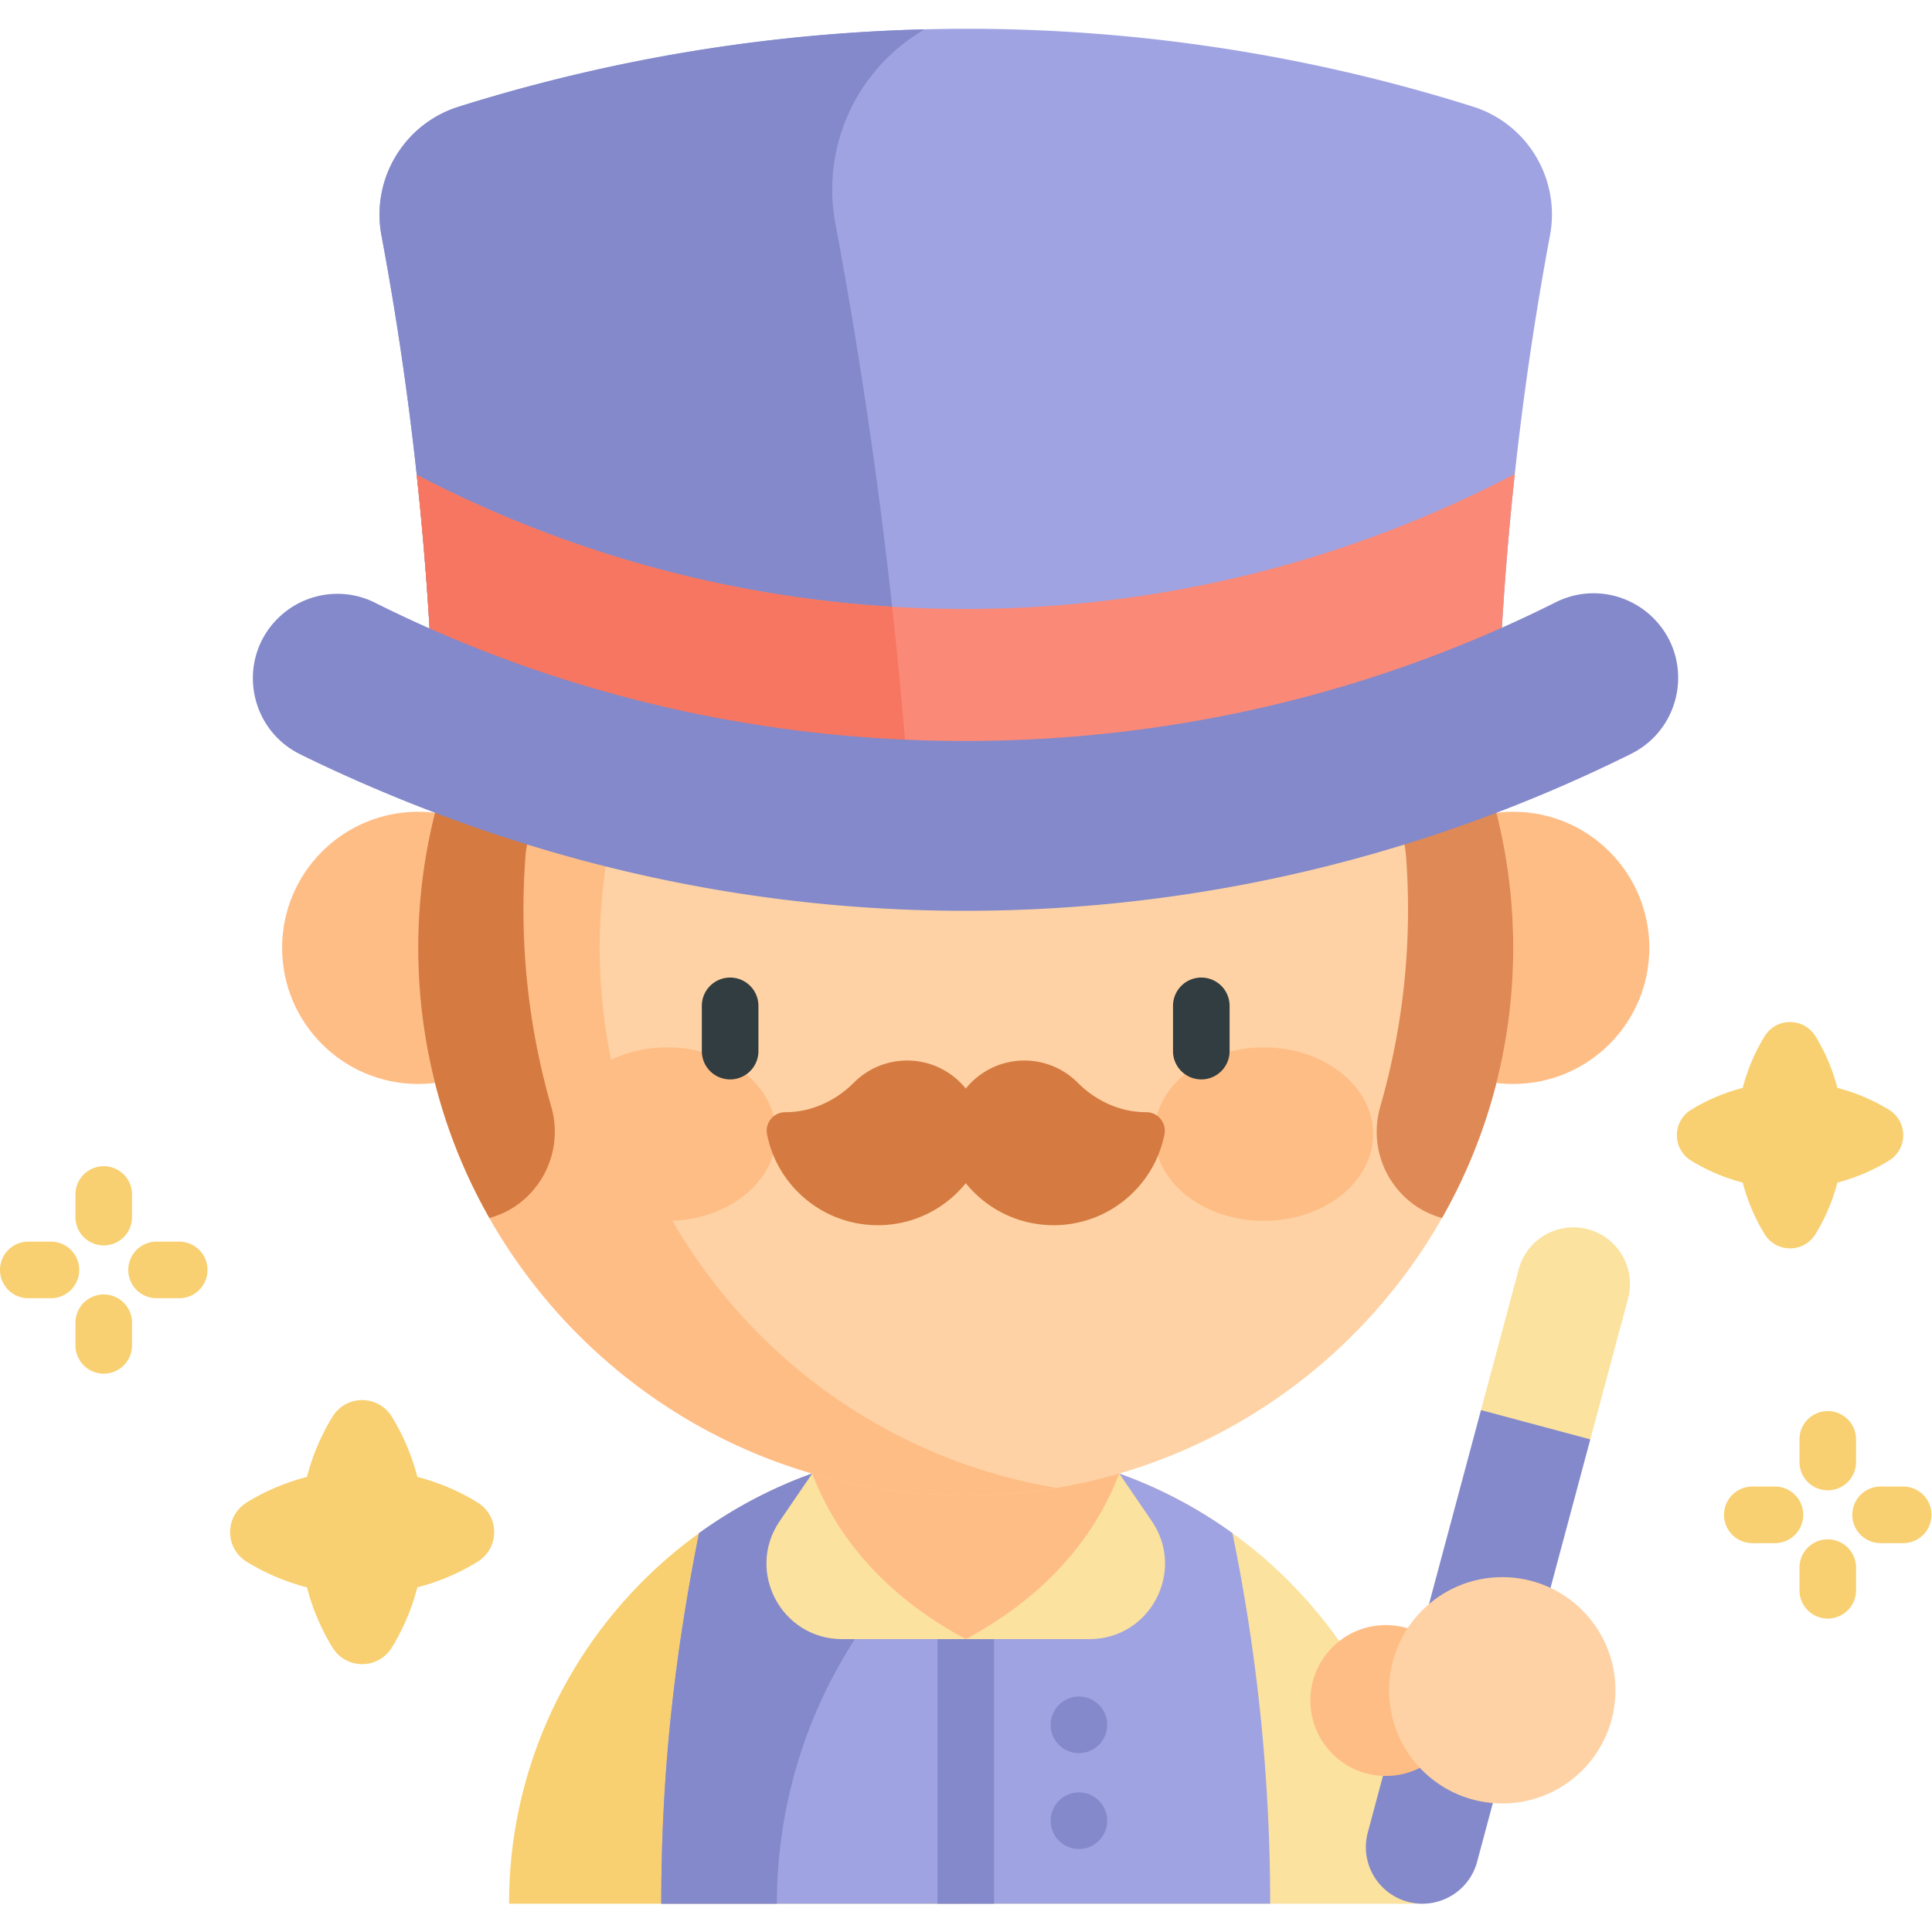 <svg xmlns="http://www.w3.org/2000/svg" width="512" height="512" viewBox="0 0 682.667 682.667" style="enable-background:new 0 0 512 512" xml:space="preserve">
  <defs>
    <clipPath id="a" clipPathUnits="userSpaceOnUse">
      <path d="M0 512h512V0H0Z" data-original="#000000"/>
    </clipPath>
  </defs>
  <g clip-path="url(#a)" transform="matrix(1.333 0 0 -1.333 0 682.667)">
    <path d="M0 0c-14.277 0-27.977-2.486-40.706-7.045-30.832-11.042-56.728-34.611-70.332-65.812-6.446-14.783-10.034-31.087-10.034-48.218H.001V0Z" style="fill-opacity:1;fill-rule:nonzero;stroke:none" transform="translate(255.999 128.575)" fill="#f8d071" data-original="#d4d4ff"/>
    <path d="M0 0c-13.095 30.03-38.314 54.342-70.349 65.81a120.663 120.663 0 0 1-40.69 7.045V-48.219H10.035C10.035-31.088 6.446-14.784 0 0" style="fill-opacity:1;fill-rule:nonzero;stroke:none" transform="translate(367.039 55.72)" fill="#fce29f" data-original="#efedff"/>
    <path d="m0 0-.653 3.284a120.808 120.808 0 0 1-30.008 15.805 120.663 120.663 0 0 1-40.69 7.045c-14.277 0-27.977-2.486-40.707-7.045a121.023 121.023 0 0 1-30.005-15.82c-6.35-31.92-10-62.775-10-98.209H9.347v.014A486.72 486.72 0 0 1 0 0" style="fill-opacity:1;fill-rule:nonzero;stroke:none" transform="translate(327.35 102.44)" fill="#9fa3e1" data-original="#8288cb"/>
    <path d="M0 0c-14.286 0-27.996-2.49-40.707-7.045a121.037 121.037 0 0 1-29.995-15.814l-.01-.006c-6.35-31.921-10-62.776-10-98.209v-.001h30.642c.059 52.61 31.45 97.879 76.519 118.153A121.123 121.123 0 0 1 0 0" style="fill-opacity:1;fill-rule:nonzero;stroke:none" transform="translate(255.999 128.575)" fill="#8389ca" data-original="#676fb2"/>
    <path d="M248.5 7.5h15v80.139h-15z" style="fill-opacity:1;fill-rule:nonzero;stroke:none" fill="#8389ca" data-original="#676fb2"/>
    <path d="M0 0h-65.601c-16.08 0-25.585 18.014-16.51 31.288l8.607 12.602 40.708 21.893L7.893 43.89l8.617-12.602C25.585 18.014 16.08 0 0 0" style="fill-opacity:1;fill-rule:nonzero;stroke:none" transform="translate(288.796 77.64)" fill="#fce29f" data-original="#efedff"/>
    <path d="m0 0-40.708-21.893C-33.56-40.638-19.261-55.484 0-65.783c19.26 10.299 33.542 25.146 40.689 43.89z" style="fill-opacity:1;fill-rule:nonzero;stroke:none" transform="translate(256 143.422)" fill="#ffbd86" data-original="#ffcbbe"/>
    <path d="M0 0a7.5 7.5 0 1 0-15 0A7.5 7.5 0 0 0 0 0" style="fill-opacity:1;fill-rule:nonzero;stroke:none" transform="translate(293.5 54.913)" fill="#8389ca" data-original="#676fb2"/>
    <path d="M0 0a7.5 7.5 0 1 0-15 0A7.5 7.5 0 0 0 0 0" style="fill-opacity:1;fill-rule:nonzero;stroke:none" transform="translate(293.5 29.5)" fill="#8389ca" data-original="#676fb2"/>
    <path d="M0 0c-19.927 0-36.082-16.154-36.082-36.082 0-19.927 16.155-36.081 36.082-36.081s36.082 16.154 36.082 36.081C36.082-16.154 19.927 0 0 0" style="fill-opacity:1;fill-rule:nonzero;stroke:none" transform="translate(110.862 296.953)" fill="#ffbd86" data-original="#ffcbbe"/>
    <path d="M0 0c-19.927 0-36.082-16.154-36.082-36.082 0-19.927 16.155-36.081 36.082-36.081s36.082 16.154 36.082 36.081C36.082-16.154 19.927 0 0 0" style="fill-opacity:1;fill-rule:nonzero;stroke:none" transform="translate(401.117 296.953)" fill="#ffbd86" data-original="#ffcbbe"/>
    <path d="M0 0a144.099 144.099 0 0 1-42.491 14.139 146.128 146.128 0 0 1-24.054 1.984c-23.977 0-46.593-5.819-66.521-16.115-46.687-24.123-78.606-72.839-78.606-129.014 0-26.043 6.865-50.48 18.878-71.609 18.441-32.438 49.01-57.08 85.553-67.733 12.909-3.763 26.571-5.784 40.696-5.784 8.195 0 16.231.682 24.054 1.989a145.213 145.213 0 0 1 16.647 3.795c36.546 10.654 67.111 35.298 85.553 67.738 12.011 21.128 18.874 45.563 18.874 71.604C78.583-72.839 46.676-24.126 0 0" style="fill-opacity:1;fill-rule:nonzero;stroke:none" transform="translate(322.534 389.877)" fill="#fed2a4" data-original="#ffddcf"/>
    <path d="M0 0c0 71.957 52.372 131.683 121.073 143.145a146.131 146.131 0 0 1-24.055 1.984C16.869 145.129-48.108 80.153-48.108 0c0-80.15 64.977-145.126 145.126-145.126 8.196 0 16.23.684 24.055 1.989C52.372-131.675 0-71.955 0 0" style="fill-opacity:1;fill-rule:nonzero;stroke:none" transform="translate(158.97 260.871)" fill="#ffbd86" data-original="#ffcbbe"/>
    <path d="M0 0c3.361-14.42 4.588-32.52-1.819-53.902-2.257-7.534 1.464-15.569 8.677-18.703l29.829-12.963c7.702-3.347 12.851-10.707 13.482-19.081a188.812 188.812 0 0 0-6.842-66.5 23.841 23.841 0 0 1 8.458-25.561c2.374-1.815 5.075-3.1 7.924-3.9 12.011 21.128 18.874 45.563 18.874 71.604C78.583-72.839 46.676-24.126 0 0" style="fill-opacity:1;fill-rule:nonzero;stroke:none" transform="translate(322.534 389.877)" fill="#df8956" data-original="#d6948c"/>
    <path d="M0 0a188.838 188.838 0 0 0-6.843 66.5c.632 8.374 5.781 15.735 13.483 19.082l29.829 12.962c7.213 3.134 10.934 11.169 8.677 18.704-6.408 21.385-5.179 39.487-1.817 53.909-46.687-24.122-78.606-72.838-78.606-129.013 0-26.043 6.864-50.48 18.877-71.609 2.856.799 5.563 2.086 7.942 3.904A23.841 23.841 0 0 1 0 0" style="fill-opacity:1;fill-rule:nonzero;stroke:none" transform="translate(146.14 218.727)" fill="#d57b42" data-original="#ce857a"/>
    <path d="M0 0c0-12.703-12.931-23-28.882-23-15.951 0-28.882 10.297-28.882 23s12.931 23 28.882 23C-12.931 23 0 12.703 0 0" style="fill-opacity:1;fill-rule:nonzero;stroke:none" transform="translate(205.753 211.5)" fill="#ffbd86" data-original="#ffcbbe"/>
    <path d="M0 0c0-12.703 12.984-23 29-23 16.017 0 29 10.297 29 23S45.017 23 29 23C12.984 23 0 12.703 0 0" style="fill-opacity:1;fill-rule:nonzero;stroke:none" transform="translate(305.99 211.5)" fill="#ffbd86" data-original="#ffcbbe"/>
    <path d="M0 0a7.5 7.5 0 0 1-7.5-7.5v-12a7.5 7.5 0 0 1 15 0v12A7.5 7.5 0 0 1 0 0" style="fill-opacity:1;fill-rule:nonzero;stroke:none" transform="translate(193.54 253)" fill="#313d40" data-original="#313d40"/>
    <path d="M0 0a7.5 7.5 0 0 1-7.5-7.5v-12a7.5 7.5 0 0 1 15 0v12A7.5 7.5 0 0 1 0 0" style="fill-opacity:1;fill-rule:nonzero;stroke:none" transform="translate(318.438 253)" fill="#313d40" data-original="#313d40"/>
    <path d="M0 0c-6.885 0-13.342 2.954-18.204 7.83a19.892 19.892 0 0 1-14.134 5.868c-6.275 0-11.871-2.897-15.532-7.423-3.66 4.526-9.256 7.423-15.531 7.423A19.892 19.892 0 0 1-77.535 7.83C-82.397 2.954-88.854 0-95.739 0h-.001c-3.098 0-5.409-2.841-4.803-5.881 2.732-13.726 14.846-24.073 29.376-24.073 9.412 0 17.806 4.345 23.297 11.135 5.492-6.79 13.886-11.135 23.298-11.135 14.53 0 26.644 10.347 29.376 24.073C5.41-2.841 3.099 0 0 0Z" style="fill-opacity:1;fill-rule:nonzero;stroke:none" transform="translate(303.87 217.307)" fill="#d57b42" data-original="#ce857a"/>
    <path d="m0 0-30-111.961c-2.144-8.002 2.604-16.227 10.606-18.372a15.045 15.045 0 0 1 3.892-.515c6.623 0 12.685 4.421 14.48 11.122l30 111.961L16.981 3.986z" style="fill-opacity:1;fill-rule:nonzero;stroke:none" transform="translate(392.575 138.348)" fill="#8389ca" data-original="#676fb2"/>
    <path d="M0 0c2.145 8.002-2.604 16.227-10.606 18.371-8.005 2.147-16.228-2.605-18.372-10.606l-10-37.321L-10-37.32Z" style="fill-opacity:1;fill-rule:nonzero;stroke:none" transform="translate(431.553 167.903)" fill="#fce29f" data-original="#efedff"/>
    <path d="M0 0c0-11.045-8.955-20-20-20-11.046 0-20 8.955-20 20 0 11.046 8.954 20 20 20C-8.955 20 0 11.046 0 0" style="fill-opacity:1;fill-rule:nonzero;stroke:none" transform="translate(387.343 61.36)" fill="#ffbd86" data-original="#ffbf9d"/>
    <path d="M0 0c0-16.569-13.431-30-30-30-16.568 0-30 13.431-30 30 0 16.568 13.432 30 30 30C-13.431 30 0 16.568 0 0" style="fill-opacity:1;fill-rule:nonzero;stroke:none" transform="translate(428.22 64.067)" fill="#fed2a4" data-original="#ffd4bd"/>
    <path d="M0 0c-43.738 13.795-89.1 20.657-134.458 20.634a447.643 447.643 0 0 1-10.87-.154A449.523 449.523 0 0 1-268.875-.031c-14.469-4.545-23.246-19.213-20.456-34.12a831.625 831.625 0 0 0 9.349-63.47 833.85 833.85 0 0 0 4.561-68.016c39.508-15.92 82.218-25.58 126.733-27.265 4.652-.177 9.324-.266 14.015-.266 48.689 0 96.426 9.42 141.179 27.572a833.352 833.352 0 0 0 4.586 68.216 832.518 832.518 0 0 0 9.33 63.271C23.21-19.215 14.452-4.558 0 0" style="fill-opacity:1;fill-rule:nonzero;stroke:none" transform="translate(390.448 483.866)" fill="#9fa3e1" data-original="#8288cb"/>
    <path d="M0 0c-3.893 20.805 5.991 41.314 23.675 51.506A449.523 449.523 0 0 1-99.872 30.995c-14.469-4.545-23.246-19.213-20.456-34.12a831.625 831.625 0 0 0 9.349-63.47 833.85 833.85 0 0 0 4.561-68.016c39.508-15.92 82.218-25.58 126.732-27.265A1360.818 1360.818 0 0 1 0 0" style="fill-opacity:1;fill-rule:nonzero;stroke:none" transform="translate(221.445 452.84)" fill="#8389ca" data-original="#676fb2"/>
    <path d="M0 0a833.382 833.382 0 0 0 4.586 68.216C-39.037 45.381-88.622 32.44-141.179 32.44c-52.373 0-101.796 12.849-145.309 35.535a833.845 833.845 0 0 0 4.561-68.017c43.638-17.583 91.181-27.531 140.748-27.531C-92.49-27.573-44.752-18.152 0 0" style="fill-opacity:1;fill-rule:nonzero;stroke:none" transform="translate(396.954 318.27)" fill="#fb8978" data-original="#ff8e9e"/>
    <path d="M0 0a1363.545 1363.545 0 0 1-5.023 58.065c-.082.756-.174 1.512-.257 2.268-45.215 2.745-87.884 15.069-126.013 34.948a833.372 833.372 0 0 0 4.56-68.016C-86.006 10.855-43.157 1.635 0 0" style="fill-opacity:1;fill-rule:nonzero;stroke:none" transform="translate(241.76 290.964)" fill="#f67661" data-original="#ea5b70"/>
    <path d="M0 0c-6.812 6.812-17.225 8.541-25.838 4.226-48.039-24.06-101.37-36.795-156.662-36.795-55.192 0-108.428 12.689-156.397 36.665-8.599 4.298-18.988 2.568-25.786-4.229v-.001c-10.882-10.882-7.786-29.2 6.025-35.99 11.593-5.7 23.51-10.84 35.696-15.476 43.665-16.61 90.967-25.983 140.462-25.983 49.642 0 97.117 9.278 140.891 25.983A403.083 403.083 0 0 1-5.95-35.999C7.816-29.158 10.869-10.87 0 0" style="fill-opacity:1;fill-rule:nonzero;stroke:none" transform="translate(438.275 348.28)" fill="#8389ca" data-original="#676fb2"/>
    <path d="M0 0a50.02 50.02 0 0 1-13.638 5.778 49.998 49.998 0 0 1-5.779 13.639c-3.116 5.091-10.413 5.091-13.528 0a49.998 49.998 0 0 1-5.779-13.639A50.007 50.007 0 0 1-52.362 0c-2.546-1.558-3.819-4.162-3.819-6.765 0-2.603 1.273-5.206 3.819-6.764a50.054 50.054 0 0 1 13.64-5.787 49.967 49.967 0 0 1 5.777-13.63c3.115-5.092 10.412-5.092 13.528 0a49.967 49.967 0 0 1 5.777 13.63A50.054 50.054 0 0 1 0-13.529C5.092-10.413 5.092-3.116 0 0" style="fill-opacity:1;fill-rule:nonzero;stroke:none" transform="translate(500.681 217.976)" fill="#f8d071" data-original="#ffce71"/>
    <path d="M0 0a58.337 58.337 0 0 1-15.911 6.741 58.368 58.368 0 0 1-6.741 15.911c-3.636 5.941-12.149 5.941-15.784 0a58.37 58.37 0 0 1-6.742-15.911A58.35 58.35 0 0 1-61.089 0c-2.97-1.818-4.455-4.855-4.455-7.892s1.485-6.074 4.455-7.892a58.368 58.368 0 0 1 15.914-6.752 58.282 58.282 0 0 1 6.739-15.901c3.635-5.94 12.148-5.94 15.784 0a58.31 58.31 0 0 1 6.738 15.901A58.368 58.368 0 0 1 0-15.784C5.94-12.148 5.941-3.636 0 0" style="fill-opacity:1;fill-rule:nonzero;stroke:none" transform="translate(126.544 113.892)" fill="#f8d071" data-original="#ffce71"/>
    <path d="M0 0h-6a7.5 7.5 0 0 1 0-15h6A7.5 7.5 0 0 1 0 0" style="fill-opacity:1;fill-rule:nonzero;stroke:none" transform="translate(47.5 183)" fill="#f8d071" data-original="#ffce71"/>
    <path d="M0 0h-6a7.5 7.5 0 0 1 0-15h6A7.5 7.5 0 0 1 0 0" style="fill-opacity:1;fill-rule:nonzero;stroke:none" transform="translate(13.5 183)" fill="#f8d071" data-original="#ffce71"/>
    <path d="M0 0a7.5 7.5 0 0 1-7.5-7.5v-6a7.5 7.5 0 0 1 15 0v6A7.5 7.5 0 0 1 0 0" style="fill-opacity:1;fill-rule:nonzero;stroke:none" transform="translate(27.5 169)" fill="#f8d071" data-original="#ffce71"/>
    <path d="M0 0a7.5 7.5 0 0 1 7.5 7.5v6a7.5 7.5 0 0 1-15 0v-6A7.5 7.5 0 0 1 0 0" style="fill-opacity:1;fill-rule:nonzero;stroke:none" transform="translate(27.5 182)" fill="#f8d071" data-original="#ffce71"/>
    <path d="M0 0h-6a7.5 7.5 0 0 1 0-15h6A7.5 7.5 0 0 1 0 0" style="fill-opacity:1;fill-rule:nonzero;stroke:none" transform="translate(504.5 118.083)" fill="#f8d071" data-original="#ffce71"/>
    <path d="M0 0h-6a7.5 7.5 0 0 1 0-15h6A7.5 7.5 0 0 1 0 0" style="fill-opacity:1;fill-rule:nonzero;stroke:none" transform="translate(470.5 118.083)" fill="#f8d071" data-original="#ffce71"/>
    <path d="M0 0a7.5 7.5 0 0 1-7.5-7.5v-6a7.5 7.5 0 0 1 15 0v6A7.5 7.5 0 0 1 0 0" style="fill-opacity:1;fill-rule:nonzero;stroke:none" transform="translate(484.5 104.083)" fill="#f8d071" data-original="#ffce71"/>
    <path d="M0 0a7.5 7.5 0 0 1 7.5 7.5v6a7.5 7.5 0 0 1-15 0v-6A7.5 7.5 0 0 1 0 0" style="fill-opacity:1;fill-rule:nonzero;stroke:none" transform="translate(484.5 117.083)" fill="#f8d071" data-original="#ffce71"/>
  </g>
</svg>
